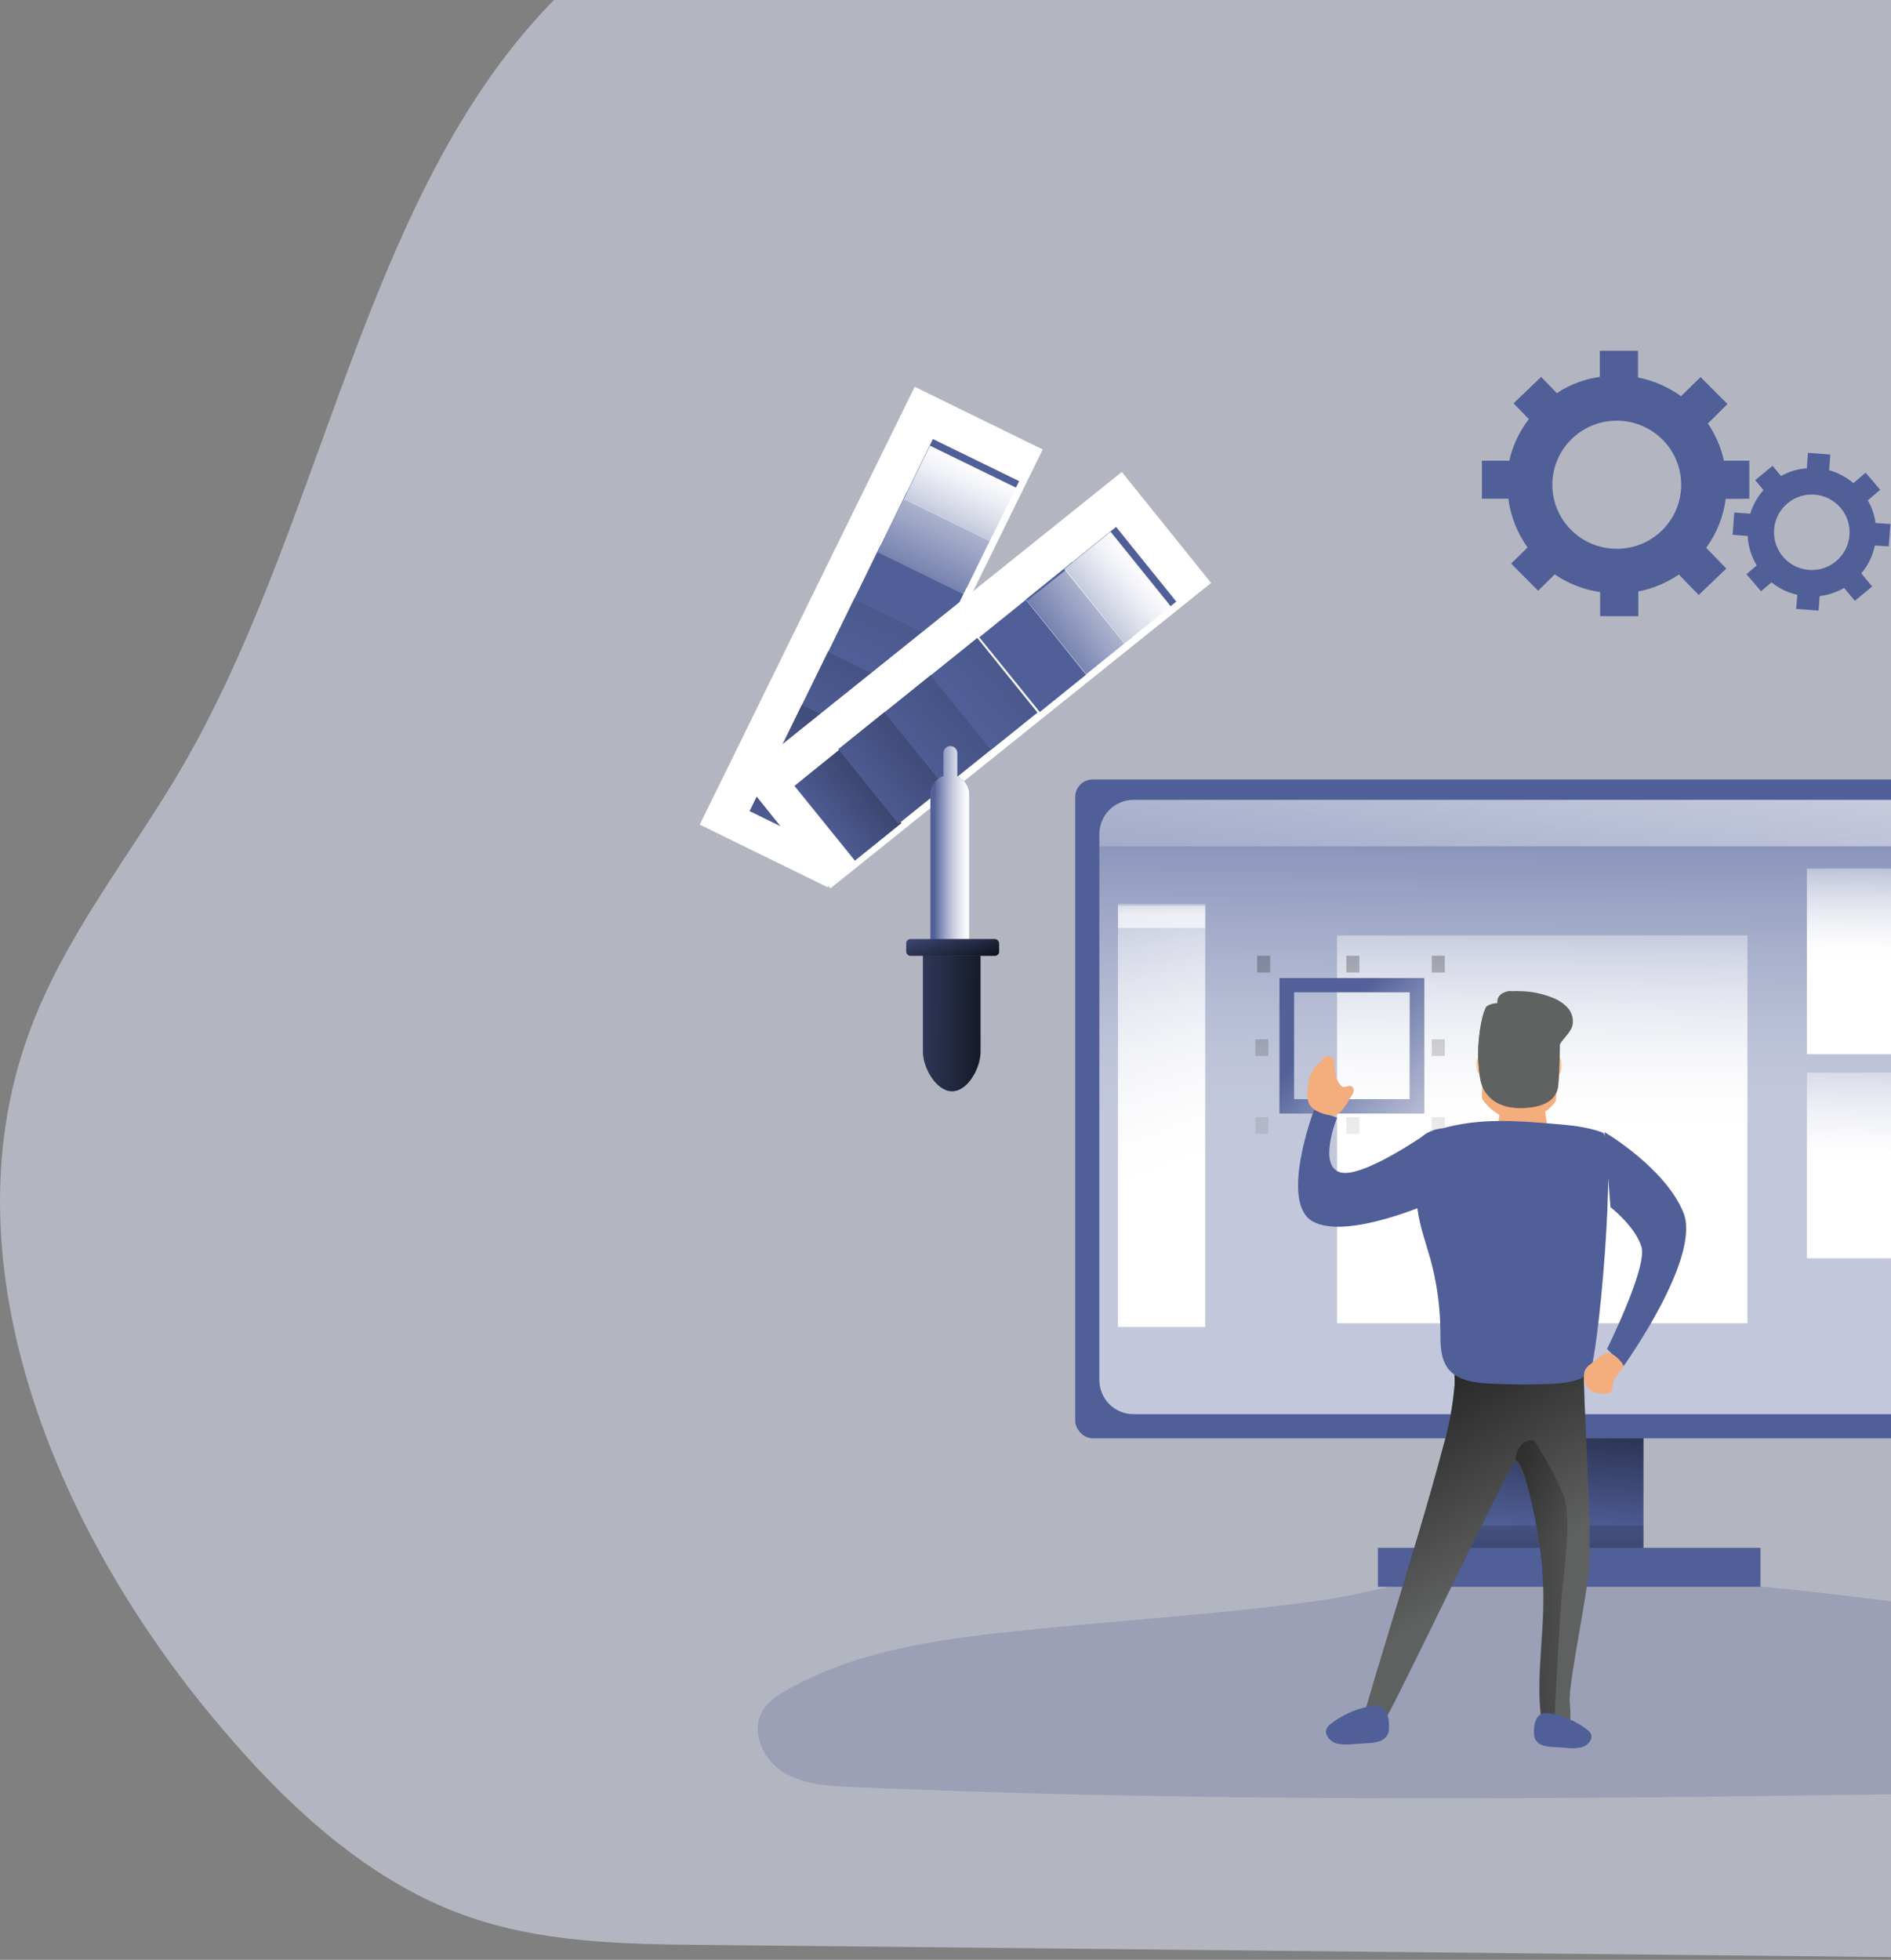 <svg width="1019" height="1056" viewBox="0 0 1019 1056" fill="none" xmlns="http://www.w3.org/2000/svg">
<rect x="0" y="0" width="1019" height="1056" fill="#808080" stroke="none"/>
<path opacity="0.5" d="M318.343 -18.306C198.405 82.217 179.819 272.298 98.589 412.527C70.312 461.322 33.775 504.992 14.712 559.123C-29.054 683.026 31.18 823.572 111.801 921.981C150.245 968.927 195.149 1011.94 249.478 1031.72C291.258 1046.94 336.056 1047.57 380.033 1047.97L1150.5 1055.9C1236.52 1056.77 1332.1 1053.62 1393.95 987.208C1436.57 941.478 1453.89 874.692 1468.58 810.944C1486.64 732.613 1503 647.546 1474.91 572.94C1442.82 487.582 1361.67 439.21 1311.26 365.555C1229.45 246.223 1231.33 65.731 1127.14 -29.534C1078.51 -73.996 1014.33 -91.432 951.792 -100.15C833.892 -116.609 722.215 -85.541 606.433 -89.873C507.464 -93.572 400.447 -87.126 318.343 -18.306Z" fill="#E7ECFF"/>
<path opacity="0.24" d="M559.786 877.613C513.337 882.283 465.463 887.419 424.589 910.264C419.119 913.328 413.564 916.942 410.546 922.458C404.488 933.553 411.363 948.177 422.032 954.855C432.701 961.533 445.865 962.294 458.42 962.844C681.987 972.586 905.889 968.761 1129.65 964.957C1194.62 963.858 1260.63 962.59 1322.9 943.718C1334.1 940.337 1346.4 935.265 1350.61 924.212C1356.13 909.757 1343.55 893.737 1328.88 889.236C1314.2 884.735 1298.55 888.095 1283.37 890.06C1230.68 896.886 1177.52 886.446 1125.05 878.099C1022.35 861.784 915.783 848.512 811.755 846.039C776.289 845.215 746.001 857.515 711.29 862.376C661.173 869.434 610.176 872.541 559.786 877.613Z" fill="#505F98"/>
<path d="M377.077 444.326L492.907 208.408L561.893 242.19L446.063 478.108L377.077 444.326Z" fill="white"/>
<path d="M403.922 437.055L418.036 408.22L464.5 430.903L450.386 459.738L403.922 437.055Z" fill="#505F98"/>
<path d="M403.922 437.055L418.036 408.22L464.5 430.903L450.386 459.738L403.922 437.055Z" fill="url(#paint0_linear_0_29)"/>
<path d="M418.038 408.445L432.151 379.61L478.615 402.293L464.502 431.128L418.038 408.445Z" fill="#505F98"/>
<path d="M418.038 408.445L432.151 379.61L478.615 402.293L464.502 431.128L418.038 408.445Z" fill="url(#paint1_linear_0_29)"/>
<path d="M432.134 379.826L446.248 350.991L492.712 373.674L478.598 402.509L432.134 379.826Z" fill="#505F98"/>
<path d="M432.134 379.826L446.248 350.991L492.712 373.674L478.598 402.509L432.134 379.826Z" fill="url(#paint2_linear_0_29)"/>
<path d="M446.271 351.237L460.384 322.402L506.848 345.085L492.735 373.92L446.271 351.237Z" fill="#505F98"/>
<path d="M446.271 351.237L460.384 322.402L506.848 345.085L492.735 373.92L446.271 351.237Z" fill="url(#paint3_linear_0_29)"/>
<path d="M460.377 322.599L474.49 293.764L520.954 316.447L506.841 345.282L460.377 322.599Z" fill="#505F98"/>
<path d="M474.492 294.01L488.606 265.175L535.07 287.858L520.956 316.693L474.492 294.01Z" fill="#505F98"/>
<path d="M488.589 265.391L502.702 236.556L549.166 259.239L535.053 288.074L488.589 265.391Z" fill="#505F98"/>
<path d="M472.904 297.598L487.018 268.763L533.482 291.446L519.368 320.281L472.904 297.598Z" fill="url(#paint4_linear_0_29)"/>
<path d="M487.029 268.97L501.142 240.135L547.607 262.817L533.493 291.652L487.029 268.97Z" fill="url(#paint5_linear_0_29)"/>
<rect x="787.545" y="762" width="98.068" height="82" fill="#505F98"/>
<rect x="787.545" y="762" width="98.068" height="82" fill="url(#paint6_linear_0_29)"/>
<rect x="579.401" y="420" width="518.359" height="355" rx="9.37" fill="#505F98"/>
<path opacity="0.65" d="M1080.75 449.438V743.562C1080.77 748.443 1078.84 753.129 1075.4 756.588C1071.96 760.047 1067.29 761.994 1062.41 762H610.748C605.873 761.989 601.203 760.04 597.764 756.582C594.325 753.125 592.399 748.441 592.41 743.562V449.438C592.399 444.559 594.325 439.875 597.764 436.418C601.203 432.96 605.873 431.011 610.748 431H1062.41C1067.29 431.006 1071.96 432.953 1075.4 436.412C1078.84 439.871 1080.77 444.557 1080.75 449.438V449.438Z" fill="url(#paint7_linear_0_29)"/>
<rect x="742.514" y="834" width="206.143" height="21" fill="#505F98"/>
<rect x="787.545" y="822" width="98.068" height="12" fill="url(#paint8_linear_0_29)"/>
<path fill-rule="evenodd" clip-rule="evenodd" d="M942.653 248.241V268.715L929.944 268.819C928.707 278.346 925.084 287.41 919.405 295.181L930.26 306.351L915.38 320.6L904.694 309.578C898.105 314.062 890.67 317.17 882.838 318.714V332H862.267V319.029C853.483 317.76 845.11 314.497 837.797 309.494L828.861 318.316L814.297 303.647L823.17 294.993C817.584 287.219 814.021 278.191 812.801 268.715H798.553V248.241H813.307C815.136 240.093 818.732 232.441 823.845 225.819L815.604 217.332L830.484 203.082L838.914 211.82C845.885 207.214 853.809 204.228 862.099 203.082V189H882.669V203.396C891.038 205.055 898.947 208.493 905.853 213.476L916.391 203.166L930.871 217.709L920.333 228.187C924.464 234.267 927.397 241.073 928.974 248.241H942.653ZM836.512 261.15C836.488 280.211 852.011 295.682 871.182 295.705C880.394 295.733 889.238 292.113 895.759 285.644C902.281 279.176 905.943 270.392 905.938 261.233C905.961 242.172 890.438 226.701 871.267 226.678C852.095 226.655 836.535 242.088 836.512 261.15Z" fill="#505F98"/>
<path fill-rule="evenodd" clip-rule="evenodd" d="M1018.71 282.354L1017.79 294.396L1010.27 293.938C1009.15 299.475 1006.64 304.641 1002.99 308.958L1008.86 316.021L999.507 323.729L993.747 316.792C989.693 319.13 985.206 320.625 980.558 321.188L979.953 329L967.912 328.104L968.496 320.479C963.411 319.344 958.656 317.056 954.598 313.792L948.964 318.583L941.096 309.396L946.668 304.688C943.74 299.876 942.055 294.414 941.764 288.792L933.646 288.167L934.544 276.146L943.162 276.792C944.586 272.085 947.014 267.743 950.278 264.062L945.834 258.708L955.182 251L959.711 256.5C963.982 254.095 968.738 252.672 973.63 252.333L974.256 244L986.297 244.896L985.65 253.375C990.457 254.714 994.915 257.081 998.714 260.312L1005.33 254.708L1013.18 263.896L1006.5 269.583C1008.66 273.339 1010.08 277.477 1010.67 281.771L1018.71 282.354ZM956.008 285.243C955.153 296.436 963.546 306.203 974.757 307.062C980.151 307.487 985.492 305.747 989.597 302.228C993.703 298.708 996.232 293.7 996.627 288.312C997.469 277.119 989.066 267.361 977.854 266.514C966.642 265.666 956.863 274.05 956.008 285.243Z" fill="#505F98"/>
<path d="M1080.75 449.513V456H592.41V449.513C592.399 444.614 594.325 439.912 597.764 436.44C601.203 432.968 605.874 431.011 610.749 431H1062.41C1067.29 431.006 1071.96 432.961 1075.4 436.434C1078.84 439.907 1080.77 444.613 1080.75 449.513V449.513Z" fill="url(#paint9_linear_0_29)"/>
<rect x="602.417" y="488" width="47.033" height="227" fill="url(#paint10_linear_0_29)"/>
<rect x="720.499" y="504" width="221.153" height="209" fill="url(#paint11_linear_0_29)"/>
<rect x="771.534" y="602" width="7.005" height="9" fill="url(#paint12_linear_0_29)"/>
<rect x="771.534" y="560" width="7.005" height="9" fill="url(#paint13_linear_0_29)"/>
<rect x="676.469" y="602" width="7.005" height="9" fill="url(#paint14_linear_0_29)"/>
<rect x="676.469" y="560" width="7.005" height="9" fill="url(#paint15_linear_0_29)"/>
<rect x="771.534" y="515" width="7.005" height="9" fill="url(#paint16_linear_0_29)"/>
<rect x="677.469" y="515" width="7.005" height="9" fill="url(#paint17_linear_0_29)"/>
<rect x="725.502" y="515" width="7.005" height="9" fill="url(#paint18_linear_0_29)"/>
<rect x="725.502" y="602" width="7.005" height="9" fill="url(#paint19_linear_0_29)"/>
<path fill-rule="evenodd" clip-rule="evenodd" d="M689.478 600H767.532V527H689.478V600ZM759.67 592.282H697.34V534.656H759.67V592.282Z" fill="#505F98"/>
<path fill-rule="evenodd" clip-rule="evenodd" d="M689.478 600H767.532V527H689.478V600ZM759.67 592.282H697.34V534.656H759.67V592.282Z" fill="url(#paint20_linear_0_29)"/>
<rect x="973.674" y="468" width="100.069" height="100" fill="url(#paint21_linear_0_29)"/>
<rect x="973.674" y="578" width="100.069" height="100" fill="url(#paint22_linear_0_29)"/>
<rect opacity="0.65" x="602.417" y="487" width="47.033" height="13" fill="url(#paint23_linear_0_29)"/>
<path d="M399.381 418.827L604.51 254.293L652.622 314.118L447.494 478.652L399.381 418.827Z" fill="white"/>
<path d="M428.105 423.455L453.172 403.235L485.755 443.522L460.687 463.742L428.105 423.455Z" fill="#505F98"/>
<path d="M428.105 423.455L453.172 403.235L485.755 443.522L460.687 463.742L428.105 423.455Z" fill="url(#paint24_linear_0_29)"/>
<path d="M451.723 403.689L476.755 383.56L509.19 423.79L484.158 443.919L451.723 403.689Z" fill="#505F98"/>
<path d="M451.723 403.689L476.755 383.56L509.19 423.79L484.158 443.919L451.723 403.689Z" fill="url(#paint25_linear_0_29)"/>
<path d="M476.667 383.761L501.699 363.633L534.134 403.863L509.101 423.991L476.667 383.761Z" fill="#505F98"/>
<path d="M476.667 383.761L501.699 363.633L534.134 403.863L509.101 423.991L476.667 383.761Z" fill="url(#paint26_linear_0_29)"/>
<path d="M501.594 363.847L526.626 343.718L559.061 383.948L534.029 404.077L501.594 363.847Z" fill="#505F98"/>
<path d="M501.594 363.847L526.626 343.718L559.061 383.948L534.029 404.077L501.594 363.847Z" fill="url(#paint27_linear_0_29)"/>
<path d="M527.714 343.389L552.782 323.169L585.364 363.456L560.297 383.677L527.714 343.389Z" fill="#505F98"/>
<path d="M552.794 322.99L577.862 302.77L610.444 343.057L585.377 363.277L552.794 322.99Z" fill="#505F98"/>
<path d="M576.402 304.051L601.434 283.923L633.869 324.153L608.837 344.281L576.402 304.051Z" fill="#505F98"/>
<path d="M606.42 347.218L585.321 364L553.383 323.782L574.482 307L606.42 347.218V347.218Z" fill="url(#paint28_linear_0_29)"/>
<path d="M573.445 306.648L598.477 286.519L630.912 326.749L605.88 346.878L573.445 306.648Z" fill="url(#paint29_linear_0_29)"/>
<path d="M522.362 428.15V551H501.347V428.15C501.347 423.61 504.166 419.57 508.366 418.089V405.825C508.366 403.712 510.041 402 512.109 402C514.176 402 515.852 403.712 515.852 405.825V418.297C519.771 419.935 522.34 423.823 522.362 428.15V428.15Z" fill="#505F98"/>
<path d="M522.362 428.15V551H501.347V428.15C501.347 423.61 504.166 419.57 508.366 418.089V405.825C508.366 403.712 510.041 402 512.109 402C514.176 402 515.852 403.712 515.852 405.825V418.297C519.771 419.935 522.34 423.823 522.362 428.15V428.15Z" fill="url(#paint30_linear_0_29)"/>
<rect x="488.338" y="506" width="50.035" height="9" rx="2.245" fill="#505F98"/>
<path d="M513.044 588V588C504.471 588 497.344 575.185 497.344 566.634V510H528.366V566.634C528.366 575.185 521.596 588 513.044 588Z" fill="#505F98"/>
<rect x="488.338" y="506" width="50.035" height="9" rx="2.245" fill="url(#paint31_linear_0_29)"/>
<path d="M513.044 588V588C504.471 588 497.344 575.366 497.344 566.937V515H528.366V566.937C528.366 575.366 521.596 588 513.044 588Z" fill="url(#paint32_linear_0_29)"/>
<path d="M713.136 648C712.463 644.436 712.037 639.39 713.331 639.043C716.059 638.275 713.136 648 713.136 648Z" fill="#28353D"/>
<path d="M856.395 843.507C855.909 856.102 846.147 902.388 845.83 915.004C845.83 919.202 846.95 925.647 845.597 929.698C842.808 938.284 832.919 937.108 831.63 932.049L831.144 929.53C826.559 905.012 833.933 877.198 831.144 845.186C829.475 825.643 821.699 787.963 816.606 787.711C813.923 787.711 752.665 916.851 747.34 924.807C744.72 928.817 737.345 928.187 733.774 931.42C730.203 934.652 763.526 833.515 777.493 780.07C780.751 769.039 782.875 757.709 783.833 746.252C784.213 739.64 782.079 737.415 788.185 735.463C792.412 734.119 798.265 734.497 802.787 734.182C807.71 733.804 853.5 733.72 853.5 736.953C853.057 754.502 857.578 814.412 856.395 843.507Z" fill="#606161"/>
<path d="M856.395 843.507C855.909 856.102 846.147 902.388 845.83 915.004C845.83 919.202 846.95 925.647 845.597 929.698C842.808 938.284 832.919 937.108 831.63 932.049L831.144 929.53C826.559 905.012 833.933 877.198 831.144 845.186C829.475 825.643 821.699 787.963 816.606 787.711C813.923 787.711 752.665 916.851 747.34 924.807C744.72 928.817 737.345 928.187 733.774 931.42C730.203 934.652 763.526 833.515 777.493 780.07C780.751 769.039 782.875 757.709 783.833 746.252C784.213 739.64 782.079 737.415 788.185 735.463C792.412 734.119 798.265 734.497 802.787 734.182C807.71 733.804 853.5 733.72 853.5 736.953C853.057 754.502 857.578 814.412 856.395 843.507Z" fill="url(#paint33_linear_0_29)"/>
<path d="M802.322 575.148C801.937 571.163 800.054 569 798.215 569C796.375 569 795.241 571.12 795.626 575.148C795.713 578.122 797.957 580.597 800.932 581C802.793 581 802.729 579.134 802.322 575.148Z" fill="#FFCD9C"/>
<path d="M834.716 575.159C834.966 571.166 836.803 569 838.702 569C840.601 569 841.832 571.124 841.54 575.159C841.514 578.173 839.268 580.687 836.323 581C834.445 581 834.424 579.152 834.716 575.159Z" fill="#FFCD9C"/>
<path d="M838.44 592.672C838.181 594.777 829.266 604 819.121 604C808.976 604 800.6 595.577 798.83 592.208C797.06 588.839 804.184 545.505 808.306 541.884C812.429 538.262 829.137 540.641 830.54 542.558C833.907 547.085 839.541 584.27 838.44 592.672Z" fill="#F4AD7D"/>
<path d="M834.246 559.977C832.867 560.639 827.452 546.842 826.316 544.525C825.18 542.208 825.362 539.829 826.742 539.167C828.121 538.505 830.149 539.871 831.285 542.167C832.421 544.463 835.605 559.336 834.246 559.977Z" fill="#FFCD9C"/>
<path d="M803.876 558.987C802.446 558.501 806.233 544.179 807.059 541.703C807.885 539.228 809.739 537.599 811.089 538.086C812.439 538.573 813.003 540.984 812.177 543.481C811.351 545.977 805.226 559.474 803.876 558.987Z" fill="#FFCD9C"/>
<path d="M809.553 591H831.317L834.578 611.622C822.722 618.005 815.81 617.301 806.559 610.214L809.553 591Z" fill="#F4AD7D"/>
<path d="M818.567 595.13C818.567 594.75 819.472 594.43 820.568 594.43C821.664 594.43 822.57 594.75 822.57 595.13C822.57 595.51 821.688 595.57 820.568 595.57C819.448 595.57 818.567 595.53 818.567 595.13Z" fill="#F4AD7D"/>
<path d="M839.6 585.808C840.424 580.894 841.768 545.708 838.473 541.051C835.177 536.394 815.449 533.381 812.457 534.108C805.758 535.731 806.929 540.517 806.929 540.517C804.938 540.547 802.989 541.084 801.271 542.076C798.973 543.615 794.138 565.79 797.997 582.56C799.732 590.102 806.561 596.66 818.354 596.981C832.879 597.365 838.603 591.896 839.6 585.808Z" fill="#606161"/>
<path d="M812.539 535.762C814.098 534.448 816.118 533.828 818.138 534.041C824.271 534.008 830.355 535.14 836.073 537.376C839.243 538.488 842.122 540.311 844.493 542.708C846.88 545.173 847.979 548.627 847.461 552.034C846.408 557.047 841.146 560.148 839.42 564.97C838.031 568.837 839.02 572.575 839.062 576.463C839.09 579.606 838.865 582.746 838.388 585.852C837.42 591.906 831.884 597.344 817.675 596.983C806.224 596.664 799.593 590.143 797.909 582.644C795.629 570.198 796.227 557.389 799.656 545.215C805.828 546.648 812.142 547.361 818.475 547.339C825.19 547.395 831.886 546.611 838.409 545.002C839.525 551.503 839.504 564.524 839.146 574.253" fill="#606161"/>
<path d="M777.41 607.954C773.976 608.241 770.668 609.384 767.785 611.28C762.847 615.171 762.472 622.43 762.556 628.748C762.387 637.501 762.993 646.252 764.368 654.897C765.848 662.826 768.535 670.441 770.743 678.202C774.224 690.831 776.052 703.862 776.181 716.966C776.181 724.162 776.056 732.07 780.535 737.697C785.431 743.806 794.098 744.998 801.89 745.438C812.953 746.086 824.057 746.17 835.12 745.709C842.537 745.375 850.433 744.643 856.308 740.082C860.996 736.442 871.975 613.288 863.454 610.171C854.933 607.054 845.766 606.259 836.724 605.506C816.453 603.791 797.369 602.431 777.41 607.954Z" fill="#505F98"/>
<path d="M841.23 863.291C840.143 877.255 837.551 928 837.551 928L830.946 927.77C826.41 903.39 833.705 875.732 830.946 843.899C829.295 824.465 821.603 786.996 816.565 786.746C818.07 774.221 826.536 776.1 826.536 776.1C832.692 785.294 838.002 795.026 842.4 805.178C847.438 818.37 842.337 849.263 841.23 863.291Z" fill="url(#paint34_linear_0_29)"/>
<path d="M716.873 929.024C715.841 929.786 715.058 930.83 714.621 932.025C714.386 933.009 714.481 934.04 714.892 934.965C716.058 937.326 718.269 939.019 720.876 939.55C723.453 940.04 726.091 940.131 728.696 939.818L737.036 939.262C739.158 939.212 741.264 938.873 743.292 938.255C745.322 937.627 746.998 936.198 747.921 934.308C748.412 932.916 748.604 931.438 748.484 929.969C748.484 923.164 746.065 917.634 738.517 919.299C730.61 920.765 723.183 924.102 716.873 929.024V929.024Z" fill="#505F98"/>
<path d="M855.411 932.063C856.359 932.759 857.077 933.709 857.478 934.797C857.692 935.682 857.608 936.611 857.239 937.446C856.176 939.584 854.146 941.114 851.755 941.579C849.398 942.035 846.981 942.121 844.596 941.834L837.024 941.325C835.098 941.284 833.187 940.985 831.345 940.435C829.488 939.864 827.958 938.566 827.123 936.853C826.675 935.595 826.498 934.26 826.601 932.932C826.601 926.785 828.777 921.72 835.718 923.288C842.915 924.619 849.672 927.63 855.411 932.063V932.063Z" fill="#505F98"/>
<path d="M864.599 610C864.599 610 897.314 629.163 907.14 653.389C916.965 677.614 874.961 736 874.961 736L865.972 726.814C865.972 726.814 887.897 682.759 884.507 671.74C881.117 660.721 867.838 650.452 867.838 650.452L864.599 610Z" fill="#505F98"/>
<path d="M771.534 647.859C771.534 647.859 726.046 668.24 707.561 658.238C689.076 648.237 708.106 598 708.106 598L720.486 602.202C720.486 602.202 710.142 627.815 721.975 631.618C733.809 635.421 769.268 610.438 769.268 610.438L771.534 647.859Z" fill="#505F98"/>
<path d="M857.175 734.976C855.866 735.826 854.806 736.968 854.09 738.297C853.66 739.425 853.505 740.629 853.637 741.819C853.557 744.709 854.872 747.479 857.218 749.367C858.866 750.25 860.713 750.76 862.611 750.857C863.774 751.048 864.964 751.048 866.128 750.857C867.314 750.646 868.305 749.888 868.759 748.844C868.914 748.183 868.98 747.507 868.954 746.831C869.105 743.51 871.607 740.793 873.678 738.076C874.178 737.551 874.501 736.9 874.606 736.204C874.594 735.434 874.305 734.69 873.786 734.091C872.384 732.199 868.91 728.717 866.128 729.018C863.345 729.32 859.332 733.326 857.175 734.976Z" fill="#F4AD7D"/>
<path d="M728.294 590.435C728.886 589.611 729.29 588.679 729.48 587.698C729.631 586.683 729.094 585.687 728.14 585.211C726.624 584.647 724.822 586.13 723.328 585.504C722.822 585.235 722.399 584.846 722.098 584.375C720.333 581.945 719.321 579.093 719.175 576.143C719.261 574.571 719.113 572.995 718.736 571.463C718.292 569.886 716.708 568.849 715.001 569.018C713.595 569.331 712.804 570.689 711.925 571.776C711.046 572.863 709.288 574.158 708.146 575.516C706.195 578.307 705.079 581.55 704.916 584.898C704.301 589.077 703.905 593.861 706.981 596.87C709.354 599.189 716.583 601.927 719.9 600.694C723.57 599.315 726.448 593.444 728.294 590.435Z" fill="#F4AD7D"/>
<defs>
<linearGradient id="paint0_linear_0_29" x1="528.11" y1="504.166" x2="592.864" y2="375.6" gradientUnits="userSpaceOnUse">
<stop stop-color="#010101" stop-opacity="0.01"/>
<stop offset="0.95" stop-color="#010101"/>
</linearGradient>
<linearGradient id="paint1_linear_0_29" x1="583.271" y1="500.365" x2="676.125" y2="318.775" gradientUnits="userSpaceOnUse">
<stop stop-color="#010101" stop-opacity="0.01"/>
<stop offset="0.95" stop-color="#010101"/>
</linearGradient>
<linearGradient id="paint2_linear_0_29" x1="703.253" y1="509.092" x2="840.607" y2="198.948" gradientUnits="userSpaceOnUse">
<stop stop-color="#010101" stop-opacity="0.01"/>
<stop offset="0.95" stop-color="#010101"/>
</linearGradient>
<linearGradient id="paint3_linear_0_29" x1="831.087" y1="525.583" x2="1036.02" y2="78.178" gradientUnits="userSpaceOnUse">
<stop stop-color="#010101" stop-opacity="0.01"/>
<stop offset="0.36" stop-color="#010101" stop-opacity="0.36"/>
<stop offset="0.95" stop-color="#010101"/>
</linearGradient>
<linearGradient id="paint4_linear_0_29" x1="682.434" y1="420.564" x2="799.594" y2="178.969" gradientUnits="userSpaceOnUse">
<stop stop-color="white" stop-opacity="0.01"/>
<stop offset="0.07" stop-color="white" stop-opacity="0.22"/>
<stop offset="0.16" stop-color="white" stop-opacity="0.45"/>
<stop offset="0.25" stop-color="white" stop-opacity="0.65"/>
<stop offset="0.33" stop-color="white" stop-opacity="0.8"/>
<stop offset="0.4" stop-color="white" stop-opacity="0.91"/>
<stop offset="0.46" stop-color="white" stop-opacity="0.98"/>
<stop offset="0.51" stop-color="white"/>
</linearGradient>
<linearGradient id="paint5_linear_0_29" x1="604.358" y1="367.444" x2="668.555" y2="231.555" gradientUnits="userSpaceOnUse">
<stop stop-color="white" stop-opacity="0.01"/>
<stop offset="0.07" stop-color="white" stop-opacity="0.22"/>
<stop offset="0.16" stop-color="white" stop-opacity="0.45"/>
<stop offset="0.25" stop-color="white" stop-opacity="0.65"/>
<stop offset="0.33" stop-color="white" stop-opacity="0.8"/>
<stop offset="0.4" stop-color="white" stop-opacity="0.91"/>
<stop offset="0.46" stop-color="white" stop-opacity="0.98"/>
<stop offset="0.51" stop-color="white"/>
</linearGradient>
<linearGradient id="paint6_linear_0_29" x1="909.68" y1="830.322" x2="920.101" y2="703.584" gradientUnits="userSpaceOnUse">
<stop stop-color="#010101" stop-opacity="0.01"/>
<stop offset="0.95" stop-color="#010101"/>
</linearGradient>
<linearGradient id="paint7_linear_0_29" x1="507.967" y1="367.517" x2="505.252" y2="817.071" gradientUnits="userSpaceOnUse">
<stop stop-color="white" stop-opacity="0.01"/>
<stop offset="0.07" stop-color="white" stop-opacity="0.22"/>
<stop offset="0.16" stop-color="white" stop-opacity="0.45"/>
<stop offset="0.25" stop-color="white" stop-opacity="0.65"/>
<stop offset="0.33" stop-color="white" stop-opacity="0.8"/>
<stop offset="0.4" stop-color="white" stop-opacity="0.91"/>
<stop offset="0.46" stop-color="white" stop-opacity="0.98"/>
<stop offset="0.51" stop-color="white"/>
</linearGradient>
<linearGradient id="paint8_linear_0_29" x1="254.313" y1="805.073" x2="254.413" y2="947.306" gradientUnits="userSpaceOnUse">
<stop stop-color="#010101" stop-opacity="0.01"/>
<stop offset="0.95" stop-color="#010101"/>
</linearGradient>
<linearGradient id="paint9_linear_0_29" x1="1406.73" y1="550.966" x2="1440.91" y2="143.855" gradientUnits="userSpaceOnUse">
<stop stop-color="white" stop-opacity="0.01"/>
<stop offset="0.07" stop-color="white" stop-opacity="0.22"/>
<stop offset="0.16" stop-color="white" stop-opacity="0.45"/>
<stop offset="0.25" stop-color="white" stop-opacity="0.65"/>
<stop offset="0.33" stop-color="white" stop-opacity="0.8"/>
<stop offset="0.4" stop-color="white" stop-opacity="0.91"/>
<stop offset="0.46" stop-color="white" stop-opacity="0.98"/>
<stop offset="0.51" stop-color="white"/>
</linearGradient>
<linearGradient id="paint10_linear_0_29" x1="579.846" y1="440.87" x2="717.853" y2="809.142" gradientUnits="userSpaceOnUse">
<stop stop-color="white" stop-opacity="0.01"/>
<stop offset="0.07" stop-color="white" stop-opacity="0.22"/>
<stop offset="0.16" stop-color="white" stop-opacity="0.45"/>
<stop offset="0.25" stop-color="white" stop-opacity="0.65"/>
<stop offset="0.33" stop-color="white" stop-opacity="0.8"/>
<stop offset="0.4" stop-color="white" stop-opacity="0.91"/>
<stop offset="0.46" stop-color="white" stop-opacity="0.98"/>
<stop offset="0.51" stop-color="white"/>
</linearGradient>
<linearGradient id="paint11_linear_0_29" x1="683.377" y1="463.99" x2="680.051" y2="746.698" gradientUnits="userSpaceOnUse">
<stop stop-color="white" stop-opacity="0.01"/>
<stop offset="0.07" stop-color="white" stop-opacity="0.22"/>
<stop offset="0.16" stop-color="white" stop-opacity="0.45"/>
<stop offset="0.25" stop-color="white" stop-opacity="0.65"/>
<stop offset="0.33" stop-color="white" stop-opacity="0.8"/>
<stop offset="0.4" stop-color="white" stop-opacity="0.91"/>
<stop offset="0.46" stop-color="white" stop-opacity="0.98"/>
<stop offset="0.51" stop-color="white"/>
</linearGradient>
<linearGradient id="paint12_linear_0_29" x1="999.211" y1="655.704" x2="1018.4" y2="77.785" gradientUnits="userSpaceOnUse">
<stop stop-color="#010101" stop-opacity="0.01"/>
<stop offset="0.95" stop-color="#010101"/>
</linearGradient>
<linearGradient id="paint13_linear_0_29" x1="998.359" y1="656.045" x2="1017.55" y2="78.126" gradientUnits="userSpaceOnUse">
<stop stop-color="#010101" stop-opacity="0.01"/>
<stop offset="0.95" stop-color="#010101"/>
</linearGradient>
<linearGradient id="paint14_linear_0_29" x1="904.18" y1="653.354" x2="923.396" y2="75.435" gradientUnits="userSpaceOnUse">
<stop stop-color="#010101" stop-opacity="0.01"/>
<stop offset="0.95" stop-color="#010101"/>
</linearGradient>
<linearGradient id="paint15_linear_0_29" x1="903.328" y1="653.694" x2="922.544" y2="75.776" gradientUnits="userSpaceOnUse">
<stop stop-color="#010101" stop-opacity="0.01"/>
<stop offset="0.95" stop-color="#010101"/>
</linearGradient>
<linearGradient id="paint16_linear_0_29" x1="997.421" y1="657.545" x2="1016.64" y2="79.627" gradientUnits="userSpaceOnUse">
<stop stop-color="#010101" stop-opacity="0.01"/>
<stop offset="0.95" stop-color="#010101"/>
</linearGradient>
<linearGradient id="paint17_linear_0_29" x1="903.39" y1="655.236" x2="922.578" y2="77.317" gradientUnits="userSpaceOnUse">
<stop stop-color="#010101" stop-opacity="0.01"/>
<stop offset="0.95" stop-color="#010101"/>
</linearGradient>
<linearGradient id="paint18_linear_0_29" x1="951.38" y1="656.396" x2="970.597" y2="78.499" gradientUnits="userSpaceOnUse">
<stop stop-color="#010101" stop-opacity="0.01"/>
<stop offset="0.95" stop-color="#010101"/>
</linearGradient>
<linearGradient id="paint19_linear_0_29" x1="953.196" y1="653.843" x2="972.413" y2="75.925" gradientUnits="userSpaceOnUse">
<stop stop-color="#010101" stop-opacity="0.01"/>
<stop offset="0.95" stop-color="#010101"/>
</linearGradient>
<linearGradient id="paint20_linear_0_29" x1="608.119" y1="668.399" x2="840.351" y2="885.094" gradientUnits="userSpaceOnUse">
<stop stop-color="white" stop-opacity="0.01"/>
<stop offset="0.07" stop-color="white" stop-opacity="0.22"/>
<stop offset="0.16" stop-color="white" stop-opacity="0.45"/>
<stop offset="0.25" stop-color="white" stop-opacity="0.65"/>
<stop offset="0.33" stop-color="white" stop-opacity="0.8"/>
<stop offset="0.4" stop-color="white" stop-opacity="0.91"/>
<stop offset="0.46" stop-color="white" stop-opacity="0.98"/>
<stop offset="0.51" stop-color="white"/>
</linearGradient>
<linearGradient id="paint21_linear_0_29" x1="956.986" y1="448.864" x2="955.2" y2="584.026" gradientUnits="userSpaceOnUse">
<stop stop-color="white" stop-opacity="0.01"/>
<stop offset="0.07" stop-color="white" stop-opacity="0.22"/>
<stop offset="0.16" stop-color="white" stop-opacity="0.45"/>
<stop offset="0.25" stop-color="white" stop-opacity="0.65"/>
<stop offset="0.33" stop-color="white" stop-opacity="0.8"/>
<stop offset="0.4" stop-color="white" stop-opacity="0.91"/>
<stop offset="0.46" stop-color="white" stop-opacity="0.98"/>
<stop offset="0.51" stop-color="white"/>
</linearGradient>
<linearGradient id="paint22_linear_0_29" x1="956.986" y1="558.864" x2="955.2" y2="694.026" gradientUnits="userSpaceOnUse">
<stop stop-color="white" stop-opacity="0.01"/>
<stop offset="0.07" stop-color="white" stop-opacity="0.22"/>
<stop offset="0.16" stop-color="white" stop-opacity="0.45"/>
<stop offset="0.25" stop-color="white" stop-opacity="0.65"/>
<stop offset="0.33" stop-color="white" stop-opacity="0.8"/>
<stop offset="0.4" stop-color="white" stop-opacity="0.91"/>
<stop offset="0.46" stop-color="white" stop-opacity="0.98"/>
<stop offset="0.51" stop-color="white"/>
</linearGradient>
<linearGradient id="paint23_linear_0_29" x1="593.145" y1="484.281" x2="593.128" y2="502.481" gradientUnits="userSpaceOnUse">
<stop stop-color="white" stop-opacity="0.01"/>
<stop offset="0.07" stop-color="white" stop-opacity="0.22"/>
<stop offset="0.16" stop-color="white" stop-opacity="0.45"/>
<stop offset="0.25" stop-color="white" stop-opacity="0.65"/>
<stop offset="0.33" stop-color="white" stop-opacity="0.8"/>
<stop offset="0.4" stop-color="white" stop-opacity="0.91"/>
<stop offset="0.46" stop-color="white" stop-opacity="0.98"/>
<stop offset="0.51" stop-color="white"/>
</linearGradient>
<linearGradient id="paint24_linear_0_29" x1="512.445" y1="537.052" x2="625.876" y2="447.635" gradientUnits="userSpaceOnUse">
<stop stop-color="#010101" stop-opacity="0.01"/>
<stop offset="0.95" stop-color="#010101"/>
</linearGradient>
<linearGradient id="paint25_linear_0_29" x1="562.284" y1="556.988" x2="723.56" y2="431.867" gradientUnits="userSpaceOnUse">
<stop stop-color="#010101" stop-opacity="0.01"/>
<stop offset="0.95" stop-color="#010101"/>
</linearGradient>
<linearGradient id="paint26_linear_0_29" x1="667.228" y1="615.751" x2="923.392" y2="393.028" gradientUnits="userSpaceOnUse">
<stop stop-color="#010101" stop-opacity="0.01"/>
<stop offset="0.95" stop-color="#010101"/>
</linearGradient>
<linearGradient id="paint27_linear_0_29" x1="775.987" y1="684.865" x2="1151.67" y2="366.45" gradientUnits="userSpaceOnUse">
<stop stop-color="#010101" stop-opacity="0.01"/>
<stop offset="0.36" stop-color="#010101" stop-opacity="0.36"/>
<stop offset="0.95" stop-color="#010101"/>
</linearGradient>
<linearGradient id="paint28_linear_0_29" x1="624.246" y1="447.751" x2="807.185" y2="316.322" gradientUnits="userSpaceOnUse">
<stop stop-color="white" stop-opacity="0.01"/>
<stop offset="0.07" stop-color="white" stop-opacity="0.22"/>
<stop offset="0.16" stop-color="white" stop-opacity="0.45"/>
<stop offset="0.25" stop-color="white" stop-opacity="0.65"/>
<stop offset="0.33" stop-color="white" stop-opacity="0.8"/>
<stop offset="0.4" stop-color="white" stop-opacity="0.91"/>
<stop offset="0.46" stop-color="white" stop-opacity="0.98"/>
<stop offset="0.51" stop-color="white"/>
</linearGradient>
<linearGradient id="paint29_linear_0_29" x1="637.859" y1="445.517" x2="753.717" y2="349.658" gradientUnits="userSpaceOnUse">
<stop stop-color="white" stop-opacity="0.01"/>
<stop offset="0.07" stop-color="white" stop-opacity="0.22"/>
<stop offset="0.16" stop-color="white" stop-opacity="0.45"/>
<stop offset="0.25" stop-color="white" stop-opacity="0.65"/>
<stop offset="0.33" stop-color="white" stop-opacity="0.8"/>
<stop offset="0.4" stop-color="white" stop-opacity="0.91"/>
<stop offset="0.46" stop-color="white" stop-opacity="0.98"/>
<stop offset="0.51" stop-color="white"/>
</linearGradient>
<linearGradient id="paint30_linear_0_29" x1="503.446" y1="611.745" x2="541.631" y2="611.767" gradientUnits="userSpaceOnUse">
<stop stop-color="white" stop-opacity="0.01"/>
<stop offset="0.07" stop-color="white" stop-opacity="0.22"/>
<stop offset="0.16" stop-color="white" stop-opacity="0.45"/>
<stop offset="0.25" stop-color="white" stop-opacity="0.65"/>
<stop offset="0.33" stop-color="white" stop-opacity="0.8"/>
<stop offset="0.4" stop-color="white" stop-opacity="0.91"/>
<stop offset="0.46" stop-color="white" stop-opacity="0.98"/>
<stop offset="0.51" stop-color="white"/>
</linearGradient>
<linearGradient id="paint31_linear_0_29" x1="430.154" y1="514.2" x2="441.805" y2="552.932" gradientUnits="userSpaceOnUse">
<stop stop-color="#010101" stop-opacity="0.01"/>
<stop offset="0.95" stop-color="#010101"/>
</linearGradient>
<linearGradient id="paint32_linear_0_29" x1="454.952" y1="662.933" x2="555.854" y2="664.976" gradientUnits="userSpaceOnUse">
<stop stop-color="#010101" stop-opacity="0.01"/>
<stop offset="0.95" stop-color="#010101"/>
</linearGradient>
<linearGradient id="paint33_linear_0_29" x1="857.723" y1="820.512" x2="761.63" y2="655.732" gradientUnits="userSpaceOnUse">
<stop stop-color="#010101" stop-opacity="0.01"/>
<stop offset="0.95" stop-color="#010101"/>
</linearGradient>
<linearGradient id="paint34_linear_0_29" x1="858.746" y1="358.892" x2="685.86" y2="363.761" gradientUnits="userSpaceOnUse">
<stop stop-color="#010101" stop-opacity="0.01"/>
<stop offset="0.95" stop-color="#010101"/>
</linearGradient>
</defs>
</svg>

